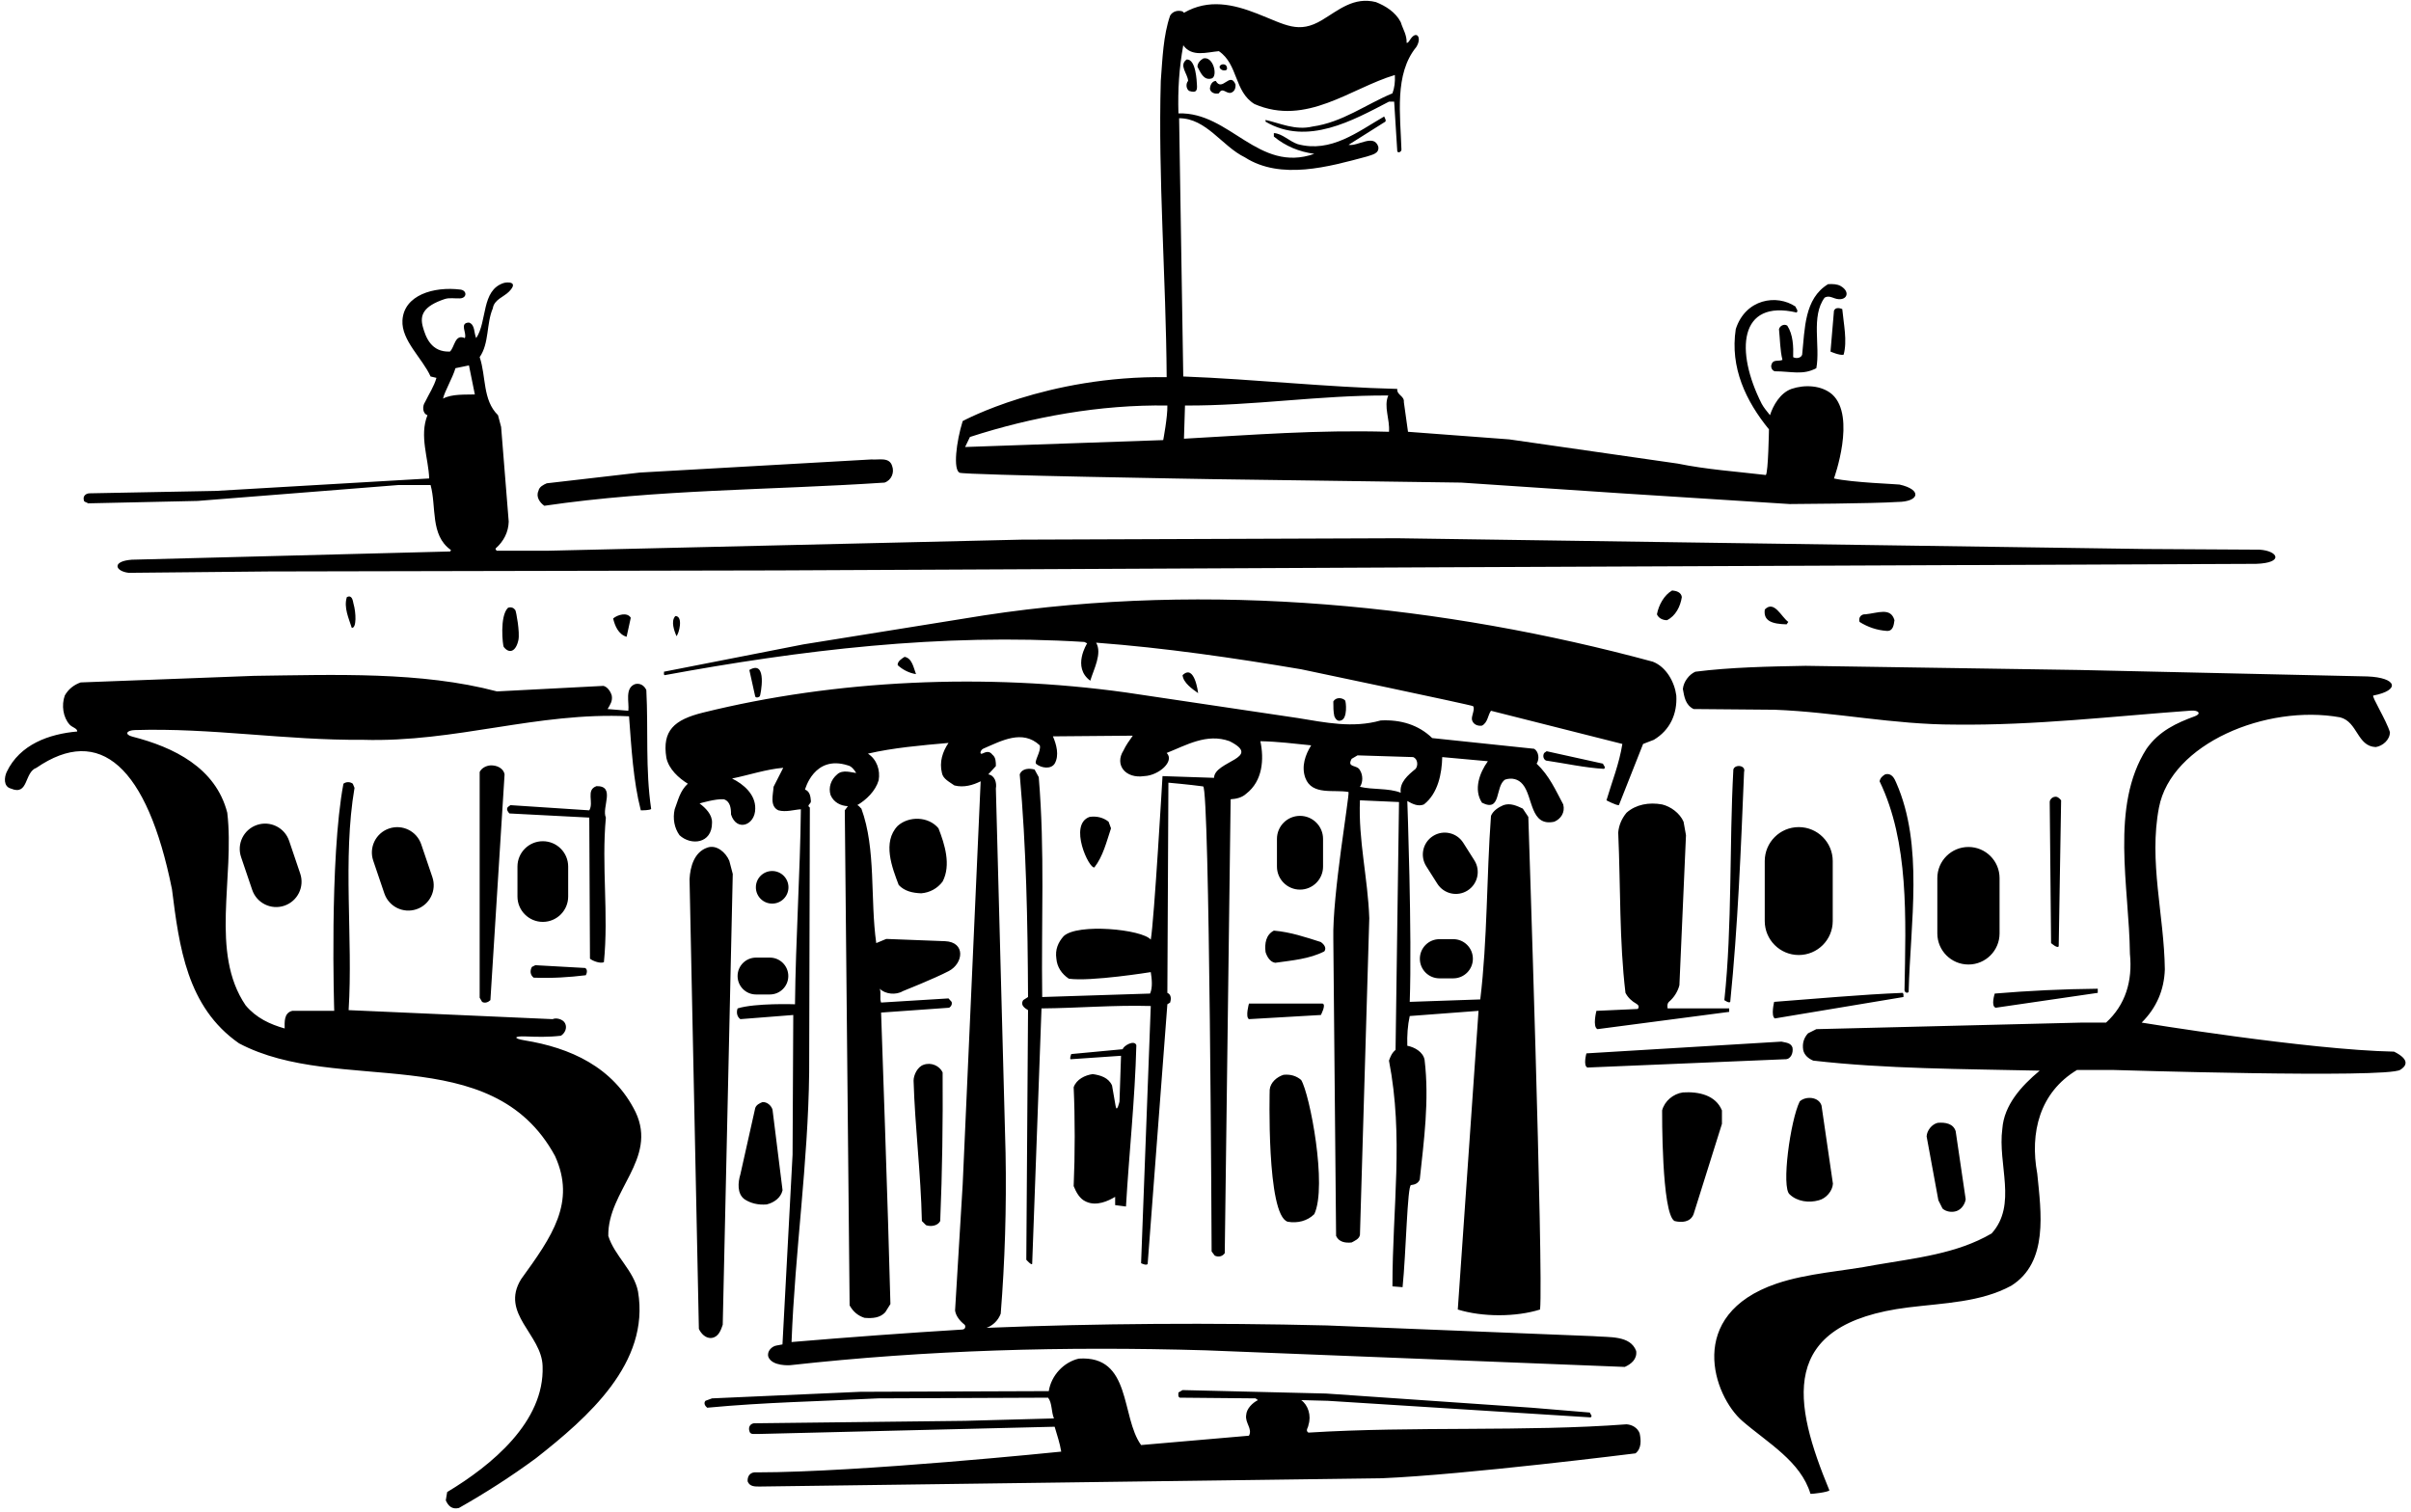 <?xml version="1.0" encoding="UTF-8"?>
<svg xmlns="http://www.w3.org/2000/svg" xmlns:xlink="http://www.w3.org/1999/xlink" width="523pt" height="328pt" viewBox="0 0 523 328" version="1.1">
<g id="surface1">
<path style=" stroke:none;fill-rule:nonzero;fill:rgb(0%,0%,0%);fill-opacity:1;" d="M 378.328 167.477 C 377.652 184.051 376.977 201 375.328 217.352 C 375.102 217.727 374.051 216.977 374.051 216.977 C 375.777 200.773 375.102 183.523 376.004 166.949 C 376.301 165.75 378.777 165.977 378.328 167.477 Z M 388.227 259.125 C 389.879 260.699 392.426 261 394.527 260.402 C 396.102 260.027 397.527 258.375 397.602 256.801 L 395.129 239.848 C 394.527 237.902 391.676 237.75 390.402 238.949 C 388.379 243 386.352 257.699 388.227 259.125 Z M 414.027 215.176 C 414.402 200.25 417.328 183.375 411.328 169.801 C 410.953 168.898 410.352 167.625 408.926 168 C 408.328 168.375 407.879 168.75 407.727 169.5 C 414.102 182.699 413.426 199.051 413.129 214.801 C 413.129 215.25 413.727 215.625 414.027 215.176 Z M 347.727 165.676 L 335.504 162.977 L 334.977 163.352 C 334.676 163.801 334.676 164.625 335.352 165 C 339.477 165.602 343.828 166.574 347.953 166.801 C 348.402 166.426 347.801 166.051 347.727 165.676 Z M 385.004 220.949 L 412.902 216.301 L 412.902 215.699 L 412.754 215.398 C 403.527 215.773 393.926 216.676 384.852 217.352 C 384.852 217.352 384.102 220.426 385.004 220.949 Z M 344.352 231.598 L 387.176 229.801 C 388.453 229.875 389.051 228.449 388.828 227.25 C 388.453 226.199 387.328 226.199 386.426 225.977 L 344.129 228.527 C 344.129 228.527 343.379 231.223 344.352 231.598 Z M 390.188 179.438 C 386.113 179.438 382.812 182.738 382.812 186.812 L 382.812 199.812 C 382.812 203.887 386.113 207.188 390.188 207.188 C 394.262 207.188 397.562 203.887 397.562 199.812 L 397.562 186.812 C 397.562 182.738 394.262 179.438 390.188 179.438 Z M 362.727 128.102 C 361.004 129.074 359.801 131.25 359.426 133.273 C 359.801 134.176 360.777 134.551 361.602 134.551 C 363.477 133.648 364.527 131.551 364.828 129.523 C 364.676 128.477 363.629 128.176 362.727 128.102 Z M 75.25 129.523 C 74.5 131.773 75.703 134.25 76.301 136.199 C 77.375 136.375 77.25 132.875 76.676 130.949 C 76.527 130.273 76.375 129 75.25 129.523 Z M 129.402 170.551 C 127.004 171.375 128.879 174.074 127.828 175.801 L 110.727 174.676 L 110.203 175.051 C 109.754 175.5 110.129 176.102 110.504 176.477 L 127.828 177.375 L 127.977 207.977 C 128.352 208.352 130.102 209.125 131 208.75 C 132.051 198.25 130.453 187.949 131.426 177.375 C 130.453 175.199 133.602 170.477 129.402 170.551 Z M 115.754 212.102 C 119.879 212.25 123.402 212.023 127.078 211.574 C 127.301 211.199 127.527 210.301 126.926 210 L 116.129 209.398 L 115.379 209.773 C 114.926 210.602 115.004 211.5 115.754 212.102 Z M 133.004 134.176 C 133.379 135.75 134.129 137.625 135.926 138.148 L 136.828 134.023 C 136.078 132.75 133.977 133.352 133.004 134.176 Z M 146.727 138 C 147.254 137.625 148.301 133.648 146.504 133.648 C 145.453 134.773 146.277 136.875 146.727 138 Z M 110.203 131.852 C 108.328 133.648 109.07 140.086 109.262 140.336 C 110.496 141.945 111.926 141.336 112.453 138.863 C 112.805 137.211 111.973 132.617 111.781 132.352 C 111.449 131.887 110.914 131.613 110.203 131.852 Z M 123.25 194.5 L 123.25 188 C 123.25 184.961 120.789 182.5 117.75 182.5 C 114.715 182.5 112.25 184.961 112.25 188 L 112.25 194.5 C 112.25 197.535 114.715 200 117.75 200 C 120.789 200 123.25 197.535 123.25 194.5 Z M 118.078 109.727 C 142.602 106.125 167.051 106.352 191.879 104.699 C 193.379 104.176 194.051 102.523 193.527 101.102 C 192.926 99.074 190.602 99.824 189.027 99.676 L 138.777 102.523 L 118.602 104.852 C 117.926 105.148 116.953 105.602 116.801 106.5 C 116.203 107.773 117.102 109.051 118.078 109.727 Z M 208.828 91.352 C 208.828 91.352 227.023 81.445 253.078 81.824 C 252.926 60.074 251.203 38.551 251.801 17.551 C 252.176 12.676 252.328 7.727 253.828 3.375 C 254.426 2.398 255.551 2.176 256.527 2.477 L 256.828 2.773 C 262.172 -0.309 267.547 0.938 272.676 2.941 C 278.891 5.367 281.672 7.438 286.82 4.328 C 290.395 2.176 293.66 -0.746 298.453 0.449 C 300.551 1.273 302.727 2.625 303.852 4.801 C 304.301 6.301 305.203 7.574 305.129 9.301 C 305.504 9.336 305.727 8.812 306.035 8.383 C 307.328 6.578 308.496 8.172 307.227 10.199 C 302.426 16.051 303.777 24.977 304.004 32.477 C 304.004 32.852 303.402 33.301 303.102 32.852 L 302.426 22.051 L 301.301 22.051 C 293.504 26.102 283.602 31.727 274.527 26.398 L 274.527 26.023 C 277.602 26.699 280.977 28.352 284.727 27.449 C 291.176 26.551 296.277 22.648 302.051 20.25 C 302.504 19.051 302.652 17.773 302.578 16.273 C 292.977 19.125 283.379 27.449 272.129 22.574 C 267.703 19.875 268.602 13.949 264.402 11.102 C 261.777 11.324 258.551 12.449 256.676 9.824 C 255.777 14.773 255.477 19.426 255.629 24.602 C 266.801 24.227 272.953 37.648 285.102 33.375 C 281.801 32.926 278.879 31.727 276.328 29.625 L 276.328 28.875 C 278.129 28.949 279.703 30.676 281.504 31.273 C 288.703 33.227 294.551 28.574 300.254 25.273 C 300.402 25.648 300.926 26.324 300.254 26.551 L 292.527 31.426 C 294.551 31.801 298.004 28.949 298.977 31.801 C 299.277 33.375 297.477 33.602 296.426 33.977 C 288.328 36.148 277.828 39.148 270.027 34.125 C 265.078 31.727 261.703 25.648 255.777 25.648 L 256.676 81.676 C 272.277 82.273 287.652 84 303.102 84.375 C 302.953 85.727 304.676 85.875 304.527 87.227 L 305.426 93.676 L 327.402 95.324 L 363.926 100.574 C 370.152 101.852 376.676 102.301 383.051 103.051 C 383.578 102.523 383.727 93.148 383.727 93.148 C 378.703 87 375.254 79.727 376.527 71.398 C 378.637 64.832 385.406 63.754 389.504 66.523 C 389.578 66.977 390.176 67.352 389.727 67.801 C 377.148 64.852 376.391 76.242 382.152 87.602 C 382.602 88.426 383.277 89.25 383.953 90.074 C 384.629 87.977 386.129 85.273 388.602 84.375 C 391.453 83.398 395.129 83.551 397.453 85.574 C 402.703 90.375 397.828 103.801 397.828 103.801 C 401.801 104.699 411.625 105.027 412.055 105.125 C 417.02 106.242 416.375 108.875 411.586 108.898 C 406.5 109.25 388.227 109.352 388.227 109.352 L 351.703 107.023 L 316.977 104.699 L 262.828 103.949 C 262.828 103.949 209.309 103.066 208.168 102.559 C 206.715 101.914 207.434 95.832 208.828 91.352 Z M 256.828 95.176 C 271.828 94.352 285.551 93.227 301.301 93.676 C 301.527 90.977 300.102 88.199 301.152 85.801 C 286.078 85.727 272.051 88.051 257.051 87.977 Z M 209.352 96.977 L 252.328 95.477 C 252.328 95.477 253.301 90.375 253.227 87.977 C 238.602 87.75 223.828 90.449 210.402 94.801 Z M 264.402 20.25 C 265.227 18.75 265.977 20.477 267.102 20.102 C 267.852 19.801 268.078 19.051 268.004 18.301 C 266.801 15.449 265.152 20.023 263.727 17.551 C 262.902 17.625 262.527 18.449 262.453 19.199 C 262.527 20.102 263.578 20.477 264.402 20.25 Z M 397.828 67.426 L 397.078 76.273 C 397.078 76.273 399.102 77.176 399.926 76.949 C 400.754 73.949 399.926 70.273 399.629 67.051 C 399.102 66.824 398.129 66.602 397.828 67.426 Z M 388.977 77.477 C 389.051 75.227 388.977 72.602 387.703 70.648 C 387.027 70.199 386.129 70.648 385.902 71.398 C 386.129 73.574 386.129 75.977 386.652 78.074 C 385.902 78.449 384.629 77.926 384.328 78.977 C 384.027 79.5 384.328 80.398 385.004 80.551 C 388.602 80.551 391.078 81.449 394.004 79.875 C 394.902 75.074 392.801 68.625 395.801 64.574 C 396.59 64.133 397.25 64.465 397.93 64.703 C 400.484 65.602 401.645 63.422 399.289 62.059 C 398.527 61.617 397.539 61.598 396.551 61.648 C 391.379 64.801 391.527 71.324 390.926 76.949 C 390.703 77.699 389.578 77.852 388.977 77.477 Z M 261.027 12.676 C 260.352 13.051 259.754 13.727 259.754 14.477 C 260.352 15.523 261.027 17.551 262.828 17.023 C 264.219 16.605 263.254 12.145 261.027 12.676 Z M 266.051 14.324 C 265.742 13.812 264.945 13.859 264.641 14.277 C 264.359 14.656 264.84 15.211 265.438 15.27 C 265.938 15.316 266.418 15.18 266.051 14.324 Z M 404.652 133.273 C 403.754 133.199 403.078 133.949 403.379 134.926 C 405.176 136.051 407.129 136.727 409.301 136.875 C 410.652 136.949 410.801 135.602 410.953 134.551 C 410.129 131.699 407.375 133 404.652 133.273 Z M 364.301 213.75 L 365.727 181.199 L 365.203 178.273 C 364.379 176.398 362.426 174.977 360.551 174.523 C 357.703 174 354.852 174.523 352.828 176.324 C 351.777 177.602 351.176 179.023 351.027 180.602 C 351.551 192.449 351.254 204.148 352.602 215.398 C 353.145 216.449 353.988 217.215 354.961 217.762 C 355.863 218.273 355.258 218.895 355.258 218.895 L 346.301 219.301 C 346.301 219.301 345.402 222.75 346.527 223.273 L 375.102 219.523 L 375.102 218.773 L 361.75 218.773 C 361.75 218.773 361.5 217.797 362.059 217.32 C 363.148 216.395 363.953 215.09 364.301 213.75 Z M 382.828 132.227 C 382.453 134.773 384.5 135.375 387.551 135.449 L 387.926 134.926 C 386.426 133.875 384.852 130.125 382.828 132.227 Z M 18.176 108.449 C 17.953 107.551 18.703 107.023 19.453 107.023 L 46.828 106.5 L 93.102 103.801 C 92.953 99.449 90.926 94.574 92.727 90.074 C 91.602 89.699 91.602 88.051 92.203 87.227 C 93.027 85.5 94.152 83.852 94.676 81.977 L 93.402 81.676 C 91.637 77.73 87.055 73.883 87.301 69.508 C 87.609 64.027 94.066 62.098 99.879 62.824 C 101.328 63.008 101.348 64.676 99.754 64.734 C 98.664 64.777 97.469 64.547 96.477 64.875 C 91.766 66.445 91.039 68.414 91.727 70.914 C 92.352 73.184 93.551 76.438 97.602 76.273 C 98.652 75.301 98.652 72.375 100.828 73.352 C 101.352 72.301 99.551 70.051 101.727 69.977 C 103.078 70.426 102.777 72.227 103.301 73.352 C 105.738 69.66 104.359 62.992 109.258 61.398 C 109.926 61.184 112.652 60.996 110.402 63.281 C 109.277 64.426 107.184 64.988 106.902 66.898 C 105.477 70.199 106.152 74.477 104.051 77.477 C 105.477 81.676 104.652 86.773 108.027 90.074 L 108.703 92.625 L 110.352 113.176 C 110.285 115.449 109.266 117.422 107.559 118.941 C 107.348 119.125 107.75 119.477 107.75 119.477 L 118.977 119.477 L 221.578 117.074 L 303.102 116.773 L 465.102 119.102 L 490.152 119.25 C 494.211 119.508 495.5 122.125 489.402 122.324 L 311.727 123.074 L 168.703 123.75 L 58.301 123.977 L 27.926 124.273 C 24.957 123.934 24.176 121.75 28.602 121.426 L 97.621 119.641 C 97.621 119.641 97.926 119.402 97.762 119.285 C 93.285 116.098 94.703 109.93 93.402 105.227 L 86.426 105.227 L 42.852 108.676 L 19.078 109.199 C 18.777 108.898 18.176 108.977 18.176 108.449 Z M 96.102 86.477 C 98.051 85.426 100.977 85.648 103.004 85.574 L 101.727 79.273 L 98.801 79.875 C 98.125 82.125 96.477 84.824 96.102 86.477 Z M 257.953 19.727 C 259.676 20.301 259.707 19.414 259.641 18.391 C 259.594 17.68 259.453 12.824 257.426 12.898 C 255.629 14.176 257.652 15.977 257.727 17.551 C 257.203 18.148 257.277 19.273 257.953 19.727 Z M 136.453 155.398 C 136.977 162.301 137.352 169.352 139.004 175.801 C 139.301 175.801 141.023 175.801 141.25 175.5 C 139.977 166.801 140.652 158.477 140.203 149.699 C 139.754 148.727 138.852 148.125 137.727 148.426 C 135.477 149.324 136.527 152.398 136.301 154.199 L 131.801 153.824 C 132.328 152.926 132.926 152.102 132.703 150.898 C 132.477 150.074 131.801 149.023 130.902 148.801 L 107.801 150 C 91.375 145.648 72.551 146.398 55.078 146.625 L 17.5 148.051 C 16 148.574 14.801 149.551 14.051 150.898 C 13.301 153 13.676 155.625 15.102 157.199 C 15.625 157.801 16.828 158.023 16.75 158.699 C 10.676 159.227 4.301 161.477 1.453 167.477 C 0.926 168.602 0.703 170.625 2.352 171.074 C 6.25 172.727 5.203 167.551 7.902 166.574 C 21.641 157.156 31.922 166.234 37.301 192.898 C 38.875 205.352 40.527 218.477 51.852 226.352 C 73.375 237.75 106.602 225.375 120.402 250.801 C 124.977 260.848 119.75 268.25 113.051 277.5 C 108.402 285 117.551 289.5 117.703 296.402 C 118.152 308.473 106.602 317.926 97 323.699 L 96.703 325.5 C 97.227 326.699 98.051 327.527 99.551 327.152 C 105.254 323.926 110.879 320.324 116.277 316.348 C 127.527 307.5 141.027 295.723 138.402 280.199 C 137.504 275.625 133.301 272.473 131.953 268.125 C 131.801 258.301 142.676 251.473 137.879 241.277 C 133.012 231.422 123.621 227.297 113.758 225.699 C 111.309 225.301 111.449 224.746 113.996 224.852 C 116.395 224.949 118.879 225.027 121.676 224.699 C 122.504 224.176 123.102 223.051 122.578 222 C 122.129 221.102 120.629 220.727 119.879 221.102 L 75.625 219.148 C 76.602 203.551 74.277 186.301 76.902 170.926 L 76.527 170.023 C 75.926 169.574 75.102 169.574 74.5 170.023 C 71.426 186.227 72.5 219.301 72.5 219.301 L 63.402 219.301 C 61.527 219.75 61.75 221.852 61.75 223.125 C 58.602 222.227 55.602 220.875 53.277 218.102 C 45.477 206.625 50.953 190.352 49.301 176.324 C 46.793 166.535 37.664 162.102 28.734 159.816 C 26.988 159.371 27.367 158.445 29.254 158.387 C 45.832 157.867 61.934 160.637 78.703 160.5 C 98.875 161.102 116.504 154.426 136.453 155.398 Z M 160 211.75 C 160 213.961 161.789 215.75 164 215.75 L 167 215.75 C 169.211 215.75 171 213.961 171 211.75 C 171 209.539 169.211 207.75 167 207.75 L 164 207.75 C 161.789 207.75 160 209.539 160 211.75 Z M 237.402 188.176 C 239.277 185.773 240.027 182.625 241.004 179.699 L 240.477 178.273 C 239.352 177.375 237.926 177 236.352 177.227 C 231.703 178.875 236.277 188.625 237.402 188.176 Z M 169.754 258.223 L 167.578 240.75 C 167.352 239.926 166.453 239.027 165.402 239.098 C 164.801 239.324 164.051 239.699 163.828 240.375 L 160.602 254.777 C 160.078 256.5 159.852 258.973 161.504 260.176 C 162.852 261.074 164.504 261.449 166.301 261.301 C 167.879 260.926 169.379 259.875 169.754 258.223 Z M 167.5 196.035 C 169.453 196.035 171.035 194.453 171.035 192.5 C 171.035 190.547 169.453 188.965 167.5 188.965 C 165.547 188.965 163.965 190.547 163.965 192.5 C 163.965 194.453 165.547 196.035 167.5 196.035 Z M 286.527 204.375 C 283.227 203.324 279.926 202.199 276.328 201.898 C 274.602 202.801 274.301 204.676 274.527 206.551 C 274.828 207.523 275.504 208.727 276.629 208.875 C 280.301 208.352 284.051 208.051 287.277 206.398 C 287.879 205.574 287.051 204.75 286.527 204.375 Z M 244.25 261.75 C 244.926 250.125 246.199 238.527 246.5 226.75 C 246.051 225.477 243.629 226.949 243.551 227.625 L 232.379 228.676 C 232.379 228.676 232.004 229.574 232.227 229.801 L 243.176 229.051 L 242.844 238.988 C 242.844 238.988 242.266 241.527 242.004 239.961 C 241.754 238.473 241.48 236.996 241.227 235.5 C 240.477 233.777 238.676 233.25 237.027 233.027 C 235.379 233.25 233.504 234.152 232.902 235.875 C 233.203 242.473 233.203 250.5 232.902 257.324 C 233.426 258.598 234.176 260.098 235.602 260.699 C 237.852 261.75 240.402 260.551 241.902 259.652 L 241.902 261.449 Z M 154.453 290.25 C 155.879 290.027 156.402 288.527 156.777 287.402 L 158.953 189.602 L 158.203 186.75 C 157.453 184.949 155.426 183.148 153.402 183.898 C 150.629 184.875 149.727 187.949 149.578 190.727 L 151.602 288.301 C 152.051 289.277 153.102 290.473 154.453 290.25 Z M 287 188 L 287 182 C 287 179.238 284.762 177 282 177 C 279.238 177 277 179.238 277 182 L 277 188 C 277 190.762 279.238 193 282 193 C 284.762 193 287 190.762 287 188 Z M 446.578 205.273 C 446.727 194.324 446.953 184.648 447.102 173.625 C 446.727 173.176 446.277 172.727 445.676 172.875 C 445.152 172.949 444.629 173.477 444.629 174 L 444.926 204.602 C 444.926 204.602 446.352 205.875 446.578 205.273 Z M 278.426 233.176 C 277.004 233.625 275.578 234.824 275.426 236.402 C 275.426 236.402 274.676 263.625 279.328 265.051 C 281.426 265.426 283.602 264.902 285.102 263.402 C 287.953 257.324 284.129 237.375 282.254 234.301 C 281.203 233.402 279.926 233.027 278.426 233.176 Z M 352.828 309 C 330.926 310.652 306.703 309.375 283.828 310.801 C 283.078 310.348 283.828 309.676 283.828 309.152 C 284.504 307.125 283.754 304.801 282.254 303.75 L 288.027 303.902 L 345.027 307.5 C 345.551 307.199 344.953 306.824 344.879 306.449 L 332.277 305.402 L 287.652 302.324 L 256.527 301.574 L 255.629 302.098 C 255.629 302.551 255.477 303 255.926 303.223 L 272.352 303.375 L 272.879 303.75 C 271.676 304.348 270.402 305.625 270.328 306.973 C 270.027 308.699 271.754 309.973 270.926 311.473 L 247.527 313.5 C 243.102 307.348 245.504 294 234.027 294.75 C 230.727 295.5 228.027 298.426 227.504 301.801 L 186.629 301.949 L 154.453 303.375 L 153.027 303.902 C 152.578 304.426 152.953 305.027 153.402 305.402 C 166.152 304.199 177.402 304.051 190.453 303.375 L 227.352 303.223 C 228.254 304.348 228.027 306.301 228.629 307.723 L 209.352 308.25 L 163.828 308.777 C 162.926 308.699 162.254 309.449 162.551 310.426 C 162.703 311.402 163.828 311.027 164.504 311.098 L 228.777 309.527 C 229.301 311.324 229.902 313.051 230.203 314.926 C 230.203 314.926 186.402 319.426 164.203 319.426 C 162.852 319.273 162.102 320.102 162.176 321.375 C 162.629 322.574 163.828 322.5 164.879 322.5 L 299.879 320.699 C 317.727 319.949 354.777 315.301 354.777 315.301 C 356.129 314.25 355.977 312.375 355.676 310.949 C 355.227 309.75 354.027 309.074 352.828 309 Z M 427 183.75 C 423.273 183.75 420.25 186.773 420.25 190.5 L 420.25 202.5 C 420.25 206.227 423.273 209.25 427 209.25 C 430.727 209.25 433.75 206.227 433.75 202.5 L 433.75 190.5 C 433.75 186.773 430.727 183.75 427 183.75 Z M 432.926 218.625 L 455.051 215.398 L 455.051 214.5 C 447.477 214.574 439.828 214.949 432.703 215.551 C 432.703 215.551 431.801 218.324 432.926 218.625 Z M 373.527 240.902 C 372.176 237.598 368.504 236.777 365.051 237 C 362.953 237.301 361.078 238.875 360.551 240.902 C 360.551 240.902 360.402 263.402 363.254 264.902 C 364.754 265.277 366.703 265.199 367.379 263.402 L 373.527 243.824 Z M 424.453 262.723 C 425.504 262.348 426.254 261.223 426.402 260.176 L 424.227 245.402 C 423.703 243.75 421.977 243.449 420.328 243.598 C 419.051 243.902 418.004 245.25 417.926 246.527 L 420.477 260.402 L 421.379 262.199 C 422.129 262.875 423.402 263.098 424.453 262.723 Z M 519.328 228.152 C 500.578 227.773 464.578 221.852 464.578 221.852 C 467.801 218.625 469.453 214.801 469.602 210.301 C 469.453 198.523 466.078 186.898 468.328 175.199 C 470.969 161.328 491.637 152.746 507.629 155.625 C 511.453 156.602 511.301 161.926 515.352 162.074 C 516.852 161.852 518.426 160.5 518.426 158.852 C 517.676 156.301 514.363 150.992 514.828 150.898 C 520.75 149.75 520 147 513.5 146.75 L 451.078 145.352 L 391.676 144.449 C 383.578 144.602 375.477 144.75 367.754 145.727 C 366.402 146.324 365.203 147.898 365.051 149.477 C 365.352 151.125 365.578 152.926 367.379 153.824 L 385.004 153.977 C 398.277 154.5 410.578 157.199 424.078 157.199 C 441.434 157.402 458.422 155.383 475.262 154.168 C 476.977 154.047 477.551 154.855 476.117 155.387 C 472.199 156.824 468.371 158.555 465.629 162.449 C 457.676 174.898 461.879 192.449 462.027 206.926 C 462.629 212.852 461.051 218.023 456.852 221.852 L 451.453 221.852 L 394.004 223.273 L 392.203 224.176 C 391.301 225.148 390.926 226.352 391.152 227.773 C 391.379 228.902 392.277 229.652 393.328 230.098 C 409.004 231.902 425.727 231.902 442.453 232.277 C 438.402 235.652 434.727 239.777 434.352 244.875 C 433.301 252.598 437.652 261.375 432.027 267.598 C 424.453 272.027 415.527 272.926 406.828 274.426 C 400.043 275.766 392.059 276.195 385.332 278.492 C 365.496 285.266 371.711 302.883 377.965 308.289 C 383.453 313.035 390.617 317.035 392.727 324.074 C 393.102 324.148 396.609 323.707 396.836 323.332 C 389.055 304.512 385.34 287.168 413.988 283.637 C 421.684 282.688 429.711 282.527 436.301 278.926 C 444.402 273.824 442.754 262.949 441.926 254.625 C 440.277 245.699 442.453 237 450.551 232.125 L 458.277 232.125 C 458.277 232.125 517.602 233.98 520.66 232.102 C 521.914 231.328 522.938 229.953 519.328 228.152 Z M 319.816 186.641 L 317.41 182.84 C 316.004 180.625 313.07 179.969 310.855 181.371 C 308.637 182.773 307.98 185.711 309.383 187.926 L 311.793 191.727 C 313.195 193.941 316.133 194.602 318.348 193.195 C 320.562 191.793 321.223 188.855 319.816 186.641 Z M 289.227 152.176 C 289.227 153.301 289.227 154.426 289.453 155.398 C 289.676 155.926 290.129 156.602 290.879 156.301 C 292.379 155.926 291.988 152.137 291.77 151.934 C 291.109 151.316 289.789 151.219 289.227 152.176 Z M 256.527 146.477 C 256.676 148.125 258.629 149.477 259.902 150.375 C 259.902 150.375 259.152 143.926 256.527 146.477 Z M 162.551 145.352 L 163.828 151.125 C 164.098 151.449 164.523 151.309 164.824 151.062 C 164.941 150.965 166.602 142.949 162.551 145.352 Z M 194.727 144.301 C 195.777 145.273 197.203 146.023 198.703 146.25 C 198.176 144.898 197.879 142.801 196.227 142.5 C 195.629 142.875 194.652 143.477 194.727 144.301 Z M 84.402 179.742 C 81.527 180.715 79.984 183.84 80.961 186.715 L 83.371 193.816 C 84.348 196.695 87.469 198.234 90.348 197.258 C 93.223 196.285 94.766 193.16 93.789 190.285 L 91.379 183.184 C 90.402 180.305 87.281 178.766 84.402 179.742 Z M 235.227 139.273 L 235.828 139.574 C 235.828 139.574 232.5 144.75 236.504 147.676 C 237.254 145.199 239.129 141.75 237.777 139.426 C 252.703 140.551 267.629 142.727 282.254 145.199 C 282.254 145.199 319.367 152.98 319.543 153.199 C 320.039 153.824 319.137 155.316 319.301 156.148 C 319.527 157.125 320.504 157.574 321.477 157.426 C 322.754 156.75 322.754 155.102 323.426 154.199 L 351.926 161.398 C 351.254 165.676 349.676 169.574 348.477 173.625 C 348.477 173.625 350.578 174.75 351.176 174.676 L 356.426 161.398 L 358.754 160.5 C 362.277 158.398 363.852 154.875 363.629 150.898 C 363.254 147.977 361.453 144.676 358.527 143.551 C 313.453 131.324 262.527 126 213.477 133.5 L 174.254 139.801 L 144.027 145.727 C 144.102 145.949 143.879 146.324 144.176 146.477 C 173.578 141.074 204.027 137.324 235.227 139.273 Z M 55.738 178.973 C 52.859 179.949 51.32 183.07 52.297 185.945 L 54.707 193.051 C 55.68 195.926 58.805 197.469 61.68 196.492 C 64.559 195.516 66.098 192.391 65.121 189.516 L 62.715 182.41 C 61.738 179.535 58.613 177.996 55.738 178.973 Z M 147.402 181.199 C 146.277 179.625 145.902 177.602 146.352 175.574 C 147.102 173.625 147.477 171.602 149.203 170.023 C 147.254 168.824 145.078 166.875 144.551 164.398 C 143.605 158.52 146.219 156.156 152.465 154.605 C 181.285 147.453 213.82 145.992 244.227 150.227 L 281.504 155.773 C 287.504 156.75 293.426 158.023 299.504 156.301 C 303.852 156.074 307.754 157.273 310.676 160.125 L 332.801 162.449 C 333.777 163.051 334.004 164.699 333.328 165.676 C 336.102 168.301 337.453 171.449 339.102 174.523 C 339.551 176.25 338.578 177.676 337.152 178.273 C 331.902 179.398 332.578 172.875 330.328 170.176 C 329.352 168.977 327.926 168.676 326.504 169.125 C 324.254 170.551 325.754 176.324 321.477 174.148 C 319.602 171.301 320.953 167.625 322.754 165.148 L 312.852 164.25 C 312.777 167.773 311.953 172.125 308.879 174.523 C 307.602 175.051 306.328 174.375 305.277 173.773 C 305.277 173.773 306.328 202.875 305.801 217.352 L 321.102 216.824 C 322.676 203.852 322.453 190.199 323.426 177 C 323.879 175.875 325.078 175.125 326.129 174.676 C 327.629 174.148 329.051 174.824 330.328 175.426 L 331.527 177.227 C 331.527 177.227 334.828 276.301 334.078 284.098 C 328.828 285.75 321.551 285.75 316.227 284.098 L 320.727 219.301 L 305.801 220.426 C 305.352 222.449 305.203 224.625 305.277 226.875 C 306.852 227.176 308.727 228.223 309.027 229.949 C 310.078 238.723 308.879 247.426 307.977 255.902 C 307.641 256.727 306.891 257.023 306.082 257.102 C 305.277 257.176 305 271.973 304.25 279.25 L 302.051 279.074 C 302.051 261.75 304.527 246.75 301.301 230.098 C 301.602 229.277 301.902 228.449 302.727 227.773 L 303.477 174 L 295.004 173.625 C 294.629 182.324 296.727 190.5 297.027 199.199 L 295.004 267.902 C 294.852 268.801 293.879 269.176 293.203 269.551 C 291.852 269.699 290.426 269.473 289.828 268.125 L 289.227 203.699 C 289.004 194.102 292.754 172.727 292.527 171.824 C 289.453 171.227 284.578 172.648 283.152 168.75 C 282.254 166.273 283.152 163.727 284.426 161.699 C 280.754 161.324 277.152 160.875 273.402 160.801 C 274.227 164.699 273.926 169.426 270.328 172.199 C 269.426 173.023 268.227 173.324 266.953 173.398 L 265.676 271.875 C 265.152 272.625 264.254 272.777 263.504 272.402 L 262.828 271.5 C 262.828 271.5 262.406 170.809 260.984 170.609 C 258.121 170.211 253.453 169.801 253.453 169.801 L 253.227 215.398 C 254.129 215.773 254.051 216.824 253.828 217.5 L 253.227 217.875 L 248.953 274.199 C 248.727 274.652 247.527 274.051 247.527 274.051 L 249.629 218.25 C 241.527 218.023 234.102 218.699 225.926 218.773 L 223.902 274.199 C 223.754 274.574 222.629 273.301 222.629 273.301 L 223.004 219.148 C 222.254 218.699 221.277 218.023 221.953 216.977 L 223.004 216.301 C 222.926 199.727 222.629 183.977 221.203 168 C 221.727 166.648 223.301 166.648 224.426 166.949 L 225.328 168.602 C 226.676 184.727 225.852 199.727 226.078 216.301 L 249.477 215.551 C 250.078 214.199 249.852 212.324 249.629 210.898 C 249.629 210.898 236.578 213 231.852 212.324 C 230.277 211.273 229.301 209.773 229.152 207.977 C 228.852 206.023 229.527 204.449 230.727 203.102 C 233.727 200.25 247.754 201.602 249.629 203.852 C 250.379 199.574 252.176 168.375 252.176 168.375 L 263.352 168.75 C 263.426 165.074 274.004 164.477 266.727 160.801 C 261.777 159 257.277 161.699 253.078 163.352 C 254.879 165.152 251.359 168.246 248.203 168.375 C 244.156 168.98 241.715 165.953 243.703 162.824 C 244.227 161.699 244.977 160.648 245.727 159.602 L 228.402 159.75 C 229.152 161.477 229.828 163.875 228.777 165.676 C 227.965 166.93 225.926 166.648 224.801 165.754 C 224.18 165.262 225.926 162.977 225.551 161.699 C 221.789 158.191 217.266 160.707 213.32 162.41 C 212.629 162.711 212.422 163.793 213.105 163.48 C 213.82 163.156 214.59 162.809 215.277 163.727 C 216.027 164.324 216.027 165.301 216.027 166.199 L 214.379 168 C 215.801 168.227 216.254 169.801 216.027 171.074 L 218.129 250.125 C 218.352 261.973 217.977 273.824 217.078 285 C 216.551 286.426 215.426 287.551 214.004 288.074 C 238.078 287.098 262.902 286.949 287.801 287.551 L 345.629 289.875 C 349.078 290.176 353.652 289.652 354.926 293.098 C 355.152 294.902 353.801 295.949 352.453 296.551 L 261.551 292.949 C 230.652 292.051 201.176 292.875 171.402 296.176 C 171.402 296.176 167.504 296.473 166.676 294.375 C 166.301 293.176 167.426 292.051 168.477 291.902 L 169.734 291.668 L 171.926 250.5 L 172.078 220.199 L 160.602 221.102 C 159.852 220.574 159.703 219.602 160.004 218.773 C 163.828 217.574 172.453 217.875 172.453 217.875 C 172.602 203.699 173.578 189.375 173.727 175.574 C 172.301 175.648 170.504 176.25 168.852 175.801 C 166.902 174.898 167.727 172.352 167.801 170.699 L 169.902 166.574 C 166.227 166.875 162.477 168.148 158.801 168.898 C 161.277 170.102 163.902 172.352 163.828 175.426 C 163.828 179.078 159.777 180.5 158.578 176.699 C 158.578 175.352 158.426 173.852 157.004 173.398 C 155.277 173.25 151.754 174.301 151.754 174.301 C 153.027 175.273 154.527 176.699 154.453 178.5 C 154.453 183.074 149.859 183.492 147.402 181.199 Z M 295.004 167.102 C 295.676 168.148 295.676 169.727 295.004 170.699 C 297.852 171.375 301.152 170.926 303.852 171.977 C 303.551 169.727 305.426 168.148 307.078 166.801 C 307.676 166.051 307.527 164.625 306.551 164.25 L 294.477 163.875 L 293.203 164.625 C 292.078 166.648 294.402 165.824 295.004 167.102 Z M 174.629 171.301 C 175.676 171.676 175.828 172.801 175.902 173.773 C 175.977 174.449 174.852 174.676 175.676 175.199 L 175.527 232.652 C 175.301 252.375 172.453 271.426 171.703 291.152 C 184.203 290.098 196.773 289.176 208.73 288.445 C 209.539 288.395 209.48 287.578 209.215 287.367 C 208.227 286.594 207.355 285.508 207.176 284.324 L 208.828 256.949 L 212.727 169.5 C 211.078 170.324 209.051 170.926 207.027 170.398 C 205.977 169.648 204.551 168.977 204.328 167.699 C 203.727 165.301 204.477 163.051 205.754 161.176 C 199.828 161.699 193.754 162.227 188.277 163.5 C 190.227 164.773 190.977 167.102 190.602 169.273 C 189.926 171.602 187.902 173.551 185.953 174.676 C 186.328 174.75 186.551 175.199 186.852 175.426 C 190.078 184.199 188.727 195 190.078 204.602 L 192.254 203.699 C 192.254 203.699 200.5 204 205.004 204.188 C 209.504 204.379 209 209 205.82 210.664 C 202.645 212.324 195.852 215.023 195.852 215.023 C 194.352 215.926 192.027 215.699 190.828 214.5 C 191.203 215.398 190.754 216.602 191.129 217.5 L 205.754 216.602 L 206.426 217.352 C 206.578 217.875 206.352 218.324 205.902 218.625 L 191.129 219.676 C 191.129 219.676 192.703 264.449 193.152 282.902 L 192.027 284.699 C 190.902 285.902 189.328 286.051 187.527 285.902 C 186.102 285.449 185.051 284.551 184.301 283.199 L 183.254 175.801 L 183.926 174.898 C 182.352 174.824 180.852 174.074 180.176 172.5 C 179.652 170.852 180.254 169.125 181.602 168 C 182.801 166.875 184.754 167.625 185.727 167.699 C 185.352 167.023 184.676 166.199 183.926 166.051 C 176.598 163.688 174.629 171.301 174.629 171.301 Z M 104.051 167.477 L 104.051 216.449 L 104.578 217.352 C 105.176 217.727 105.926 217.426 106.379 216.977 L 109.453 168 C 109.227 166.648 107.727 165.977 106.379 166.051 C 105.477 166.125 104.504 166.574 104.051 167.477 Z M 315.25 203.75 L 312.25 203.75 C 309.902 203.75 308 205.652 308 208 C 308 210.348 309.902 212.25 312.25 212.25 L 315.25 212.25 C 317.598 212.25 319.5 210.348 319.5 208 C 319.5 205.652 317.598 203.75 315.25 203.75 Z M 286.902 217.727 L 270.926 217.727 C 270.926 217.727 270.102 220.648 270.926 221.102 L 286.527 220.199 C 286.527 220.199 287.727 217.949 286.902 217.727 Z M 194.727 179.176 C 191.352 182.699 193.527 188.25 194.953 192 C 196.227 193.352 197.953 193.727 199.828 193.801 C 201.703 193.648 203.352 192.75 204.477 191.25 C 206.352 187.648 204.926 183.148 203.578 179.699 C 201.402 177.074 197.129 177 194.727 179.176 Z M 200.879 265.801 C 201.926 266.176 203.426 265.949 203.953 264.902 C 204.402 254.25 204.551 243.301 204.477 232.652 C 203.801 231.223 202.004 230.402 200.352 231 C 199.004 231.449 198.176 233.25 198.176 234.449 C 198.477 244.5 199.754 254.625 199.977 264.902 L 200.879 265.801 "/>
</g>
</svg>
